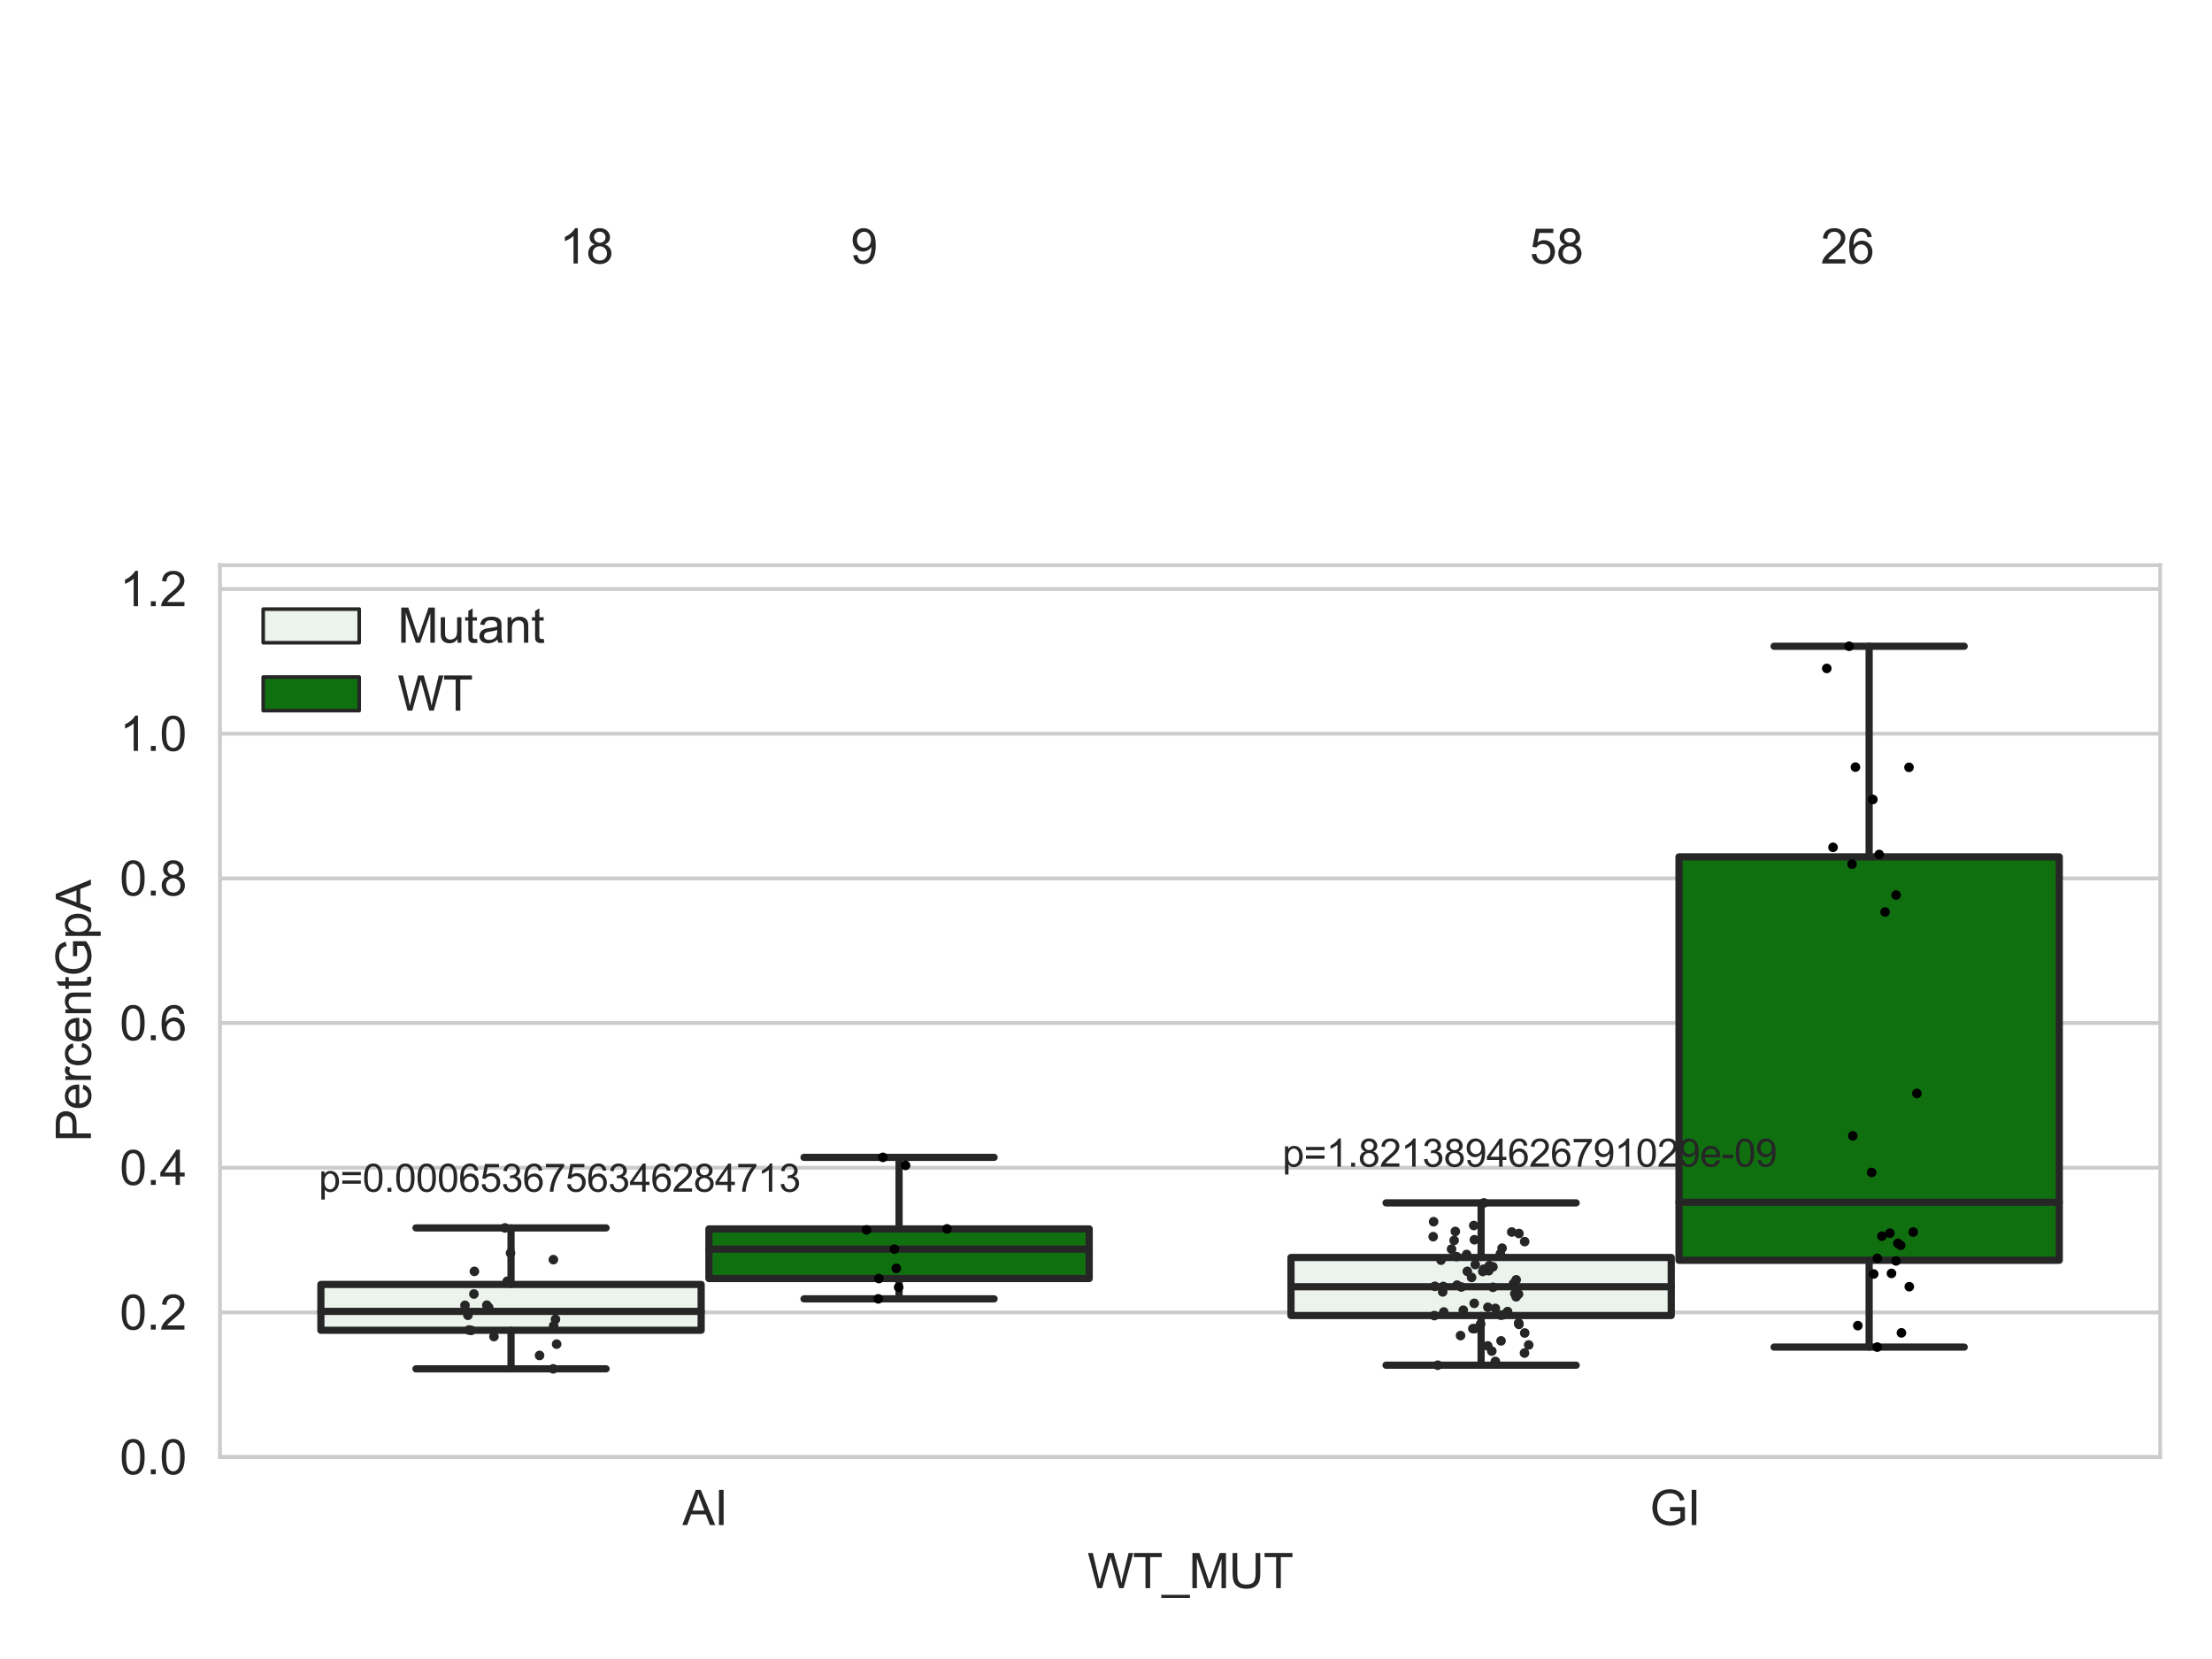 <?xml version="1.0" encoding="utf-8" standalone="no"?>
<!DOCTYPE svg PUBLIC "-//W3C//DTD SVG 1.1//EN"
  "http://www.w3.org/Graphics/SVG/1.1/DTD/svg11.dtd">
<svg xmlns:xlink="http://www.w3.org/1999/xlink" width="460.8pt" height="345.6pt" viewBox="0 0 460.8 345.6" xmlns="http://www.w3.org/2000/svg" version="1.1">
 <defs>
  <style type="text/css">*{stroke-linejoin: round; stroke-linecap: butt}</style>
 </defs>
 <g id="figure_1">
  <g id="patch_1">
   <path d="M 0 345.6 
L 460.8 345.6 
L 460.8 0 
L 0 0 
z
" style="fill: #ffffff"/>
  </g>
  <g id="axes_1">
   <g id="patch_2">
    <path d="M 45.83 303.539 
L 450 303.539 
L 450 117.734 
L 45.83 117.734 
z
" style="fill: #ffffff"/>
   </g>
   <g id="matplotlib.axis_1">
    <g id="xtick_1">
     <g id="text_1">
      <!-- AI -->
      <g style="fill: #262626" transform="translate(142.148 317.697)scale(0.1 -0.1)">
       <defs>
        <path id="ArialMT-41" d="M -9 0 
L 1750 4581 
L 2403 4581 
L 4278 0 
L 3588 0 
L 3053 1388 
L 1138 1388 
L 634 0 
L -9 0 
z
M 1313 1881 
L 2866 1881 
L 2388 3150 
Q 2169 3728 2063 4100 
Q 1975 3659 1816 3225 
L 1313 1881 
z
" transform="scale(0.016)"/>
        <path id="ArialMT-49" d="M 597 0 
L 597 4581 
L 1203 4581 
L 1203 0 
L 597 0 
z
" transform="scale(0.016)"/>
       </defs>
       <use xlink:href="#ArialMT-41"/>
       <use xlink:href="#ArialMT-49" x="66.699"/>
      </g>
     </g>
    </g>
    <g id="xtick_2">
     <g id="text_2">
      <!-- GI -->
      <g style="fill: #262626" transform="translate(343.679 317.697)scale(0.1 -0.1)">
       <defs>
        <path id="ArialMT-47" d="M 2638 1797 
L 2638 2334 
L 4578 2338 
L 4578 638 
Q 4131 281 3656 101 
Q 3181 -78 2681 -78 
Q 2006 -78 1454 211 
Q 903 500 622 1047 
Q 341 1594 341 2269 
Q 341 2938 620 3517 
Q 900 4097 1425 4378 
Q 1950 4659 2634 4659 
Q 3131 4659 3532 4498 
Q 3934 4338 4162 4050 
Q 4391 3763 4509 3300 
L 3963 3150 
Q 3859 3500 3706 3700 
Q 3553 3900 3268 4020 
Q 2984 4141 2638 4141 
Q 2222 4141 1919 4014 
Q 1616 3888 1430 3681 
Q 1244 3475 1141 3228 
Q 966 2803 966 2306 
Q 966 1694 1177 1281 
Q 1388 869 1791 669 
Q 2194 469 2647 469 
Q 3041 469 3416 620 
Q 3791 772 3984 944 
L 3984 1797 
L 2638 1797 
z
" transform="scale(0.016)"/>
       </defs>
       <use xlink:href="#ArialMT-47"/>
       <use xlink:href="#ArialMT-49" x="77.783"/>
      </g>
     </g>
    </g>
    <g id="text_3">
     <!-- WT_MUT -->
     <g style="fill: #262626" transform="translate(226.531 330.842)scale(0.1 -0.1)">
      <defs>
       <path id="ArialMT-57" d="M 1294 0 
L 78 4581 
L 700 4581 
L 1397 1578 
Q 1509 1106 1591 641 
Q 1766 1375 1797 1488 
L 2669 4581 
L 3400 4581 
L 4056 2263 
Q 4303 1400 4413 641 
Q 4500 1075 4641 1638 
L 5359 4581 
L 5969 4581 
L 4713 0 
L 4128 0 
L 3163 3491 
Q 3041 3928 3019 4028 
Q 2947 3713 2884 3491 
L 1913 0 
L 1294 0 
z
" transform="scale(0.016)"/>
       <path id="ArialMT-54" d="M 1659 0 
L 1659 4041 
L 150 4041 
L 150 4581 
L 3781 4581 
L 3781 4041 
L 2266 4041 
L 2266 0 
L 1659 0 
z
" transform="scale(0.016)"/>
       <path id="ArialMT-5f" d="M -97 -1272 
L -97 -866 
L 3631 -866 
L 3631 -1272 
L -97 -1272 
z
" transform="scale(0.016)"/>
       <path id="ArialMT-4d" d="M 475 0 
L 475 4581 
L 1388 4581 
L 2472 1338 
Q 2622 884 2691 659 
Q 2769 909 2934 1394 
L 4031 4581 
L 4847 4581 
L 4847 0 
L 4263 0 
L 4263 3834 
L 2931 0 
L 2384 0 
L 1059 3900 
L 1059 0 
L 475 0 
z
" transform="scale(0.016)"/>
       <path id="ArialMT-55" d="M 3500 4581 
L 4106 4581 
L 4106 1934 
Q 4106 1244 3950 837 
Q 3794 431 3386 176 
Q 2978 -78 2316 -78 
Q 1672 -78 1262 144 
Q 853 366 678 786 
Q 503 1206 503 1934 
L 503 4581 
L 1109 4581 
L 1109 1938 
Q 1109 1341 1220 1058 
Q 1331 775 1601 622 
Q 1872 469 2263 469 
Q 2931 469 3215 772 
Q 3500 1075 3500 1938 
L 3500 4581 
z
" transform="scale(0.016)"/>
      </defs>
      <use xlink:href="#ArialMT-57"/>
      <use xlink:href="#ArialMT-54" x="94.385"/>
      <use xlink:href="#ArialMT-5f" x="155.469"/>
      <use xlink:href="#ArialMT-4d" x="211.084"/>
      <use xlink:href="#ArialMT-55" x="294.385"/>
      <use xlink:href="#ArialMT-54" x="366.602"/>
     </g>
    </g>
   </g>
   <g id="matplotlib.axis_2">
    <g id="ytick_1">
     <g id="line2d_1">
      <path d="M 45.83 303.539 
L 450 303.539 
" clip-path="url(#p4be1eff9d3)" style="fill: none; stroke: #cccccc; stroke-width: 0.8; stroke-linecap: round"/>
     </g>
     <g id="text_4">
      <!-- 0.0 -->
      <g style="fill: #262626" transform="translate(24.93 307.118)scale(0.1 -0.1)">
       <defs>
        <path id="ArialMT-30" d="M 266 2259 
Q 266 3072 433 3567 
Q 600 4063 929 4331 
Q 1259 4600 1759 4600 
Q 2128 4600 2406 4451 
Q 2684 4303 2865 4023 
Q 3047 3744 3150 3342 
Q 3253 2941 3253 2259 
Q 3253 1453 3087 958 
Q 2922 463 2592 192 
Q 2263 -78 1759 -78 
Q 1097 -78 719 397 
Q 266 969 266 2259 
z
M 844 2259 
Q 844 1131 1108 757 
Q 1372 384 1759 384 
Q 2147 384 2411 759 
Q 2675 1134 2675 2259 
Q 2675 3391 2411 3762 
Q 2147 4134 1753 4134 
Q 1366 4134 1134 3806 
Q 844 3388 844 2259 
z
" transform="scale(0.016)"/>
        <path id="ArialMT-2e" d="M 581 0 
L 581 641 
L 1222 641 
L 1222 0 
L 581 0 
z
" transform="scale(0.016)"/>
       </defs>
       <use xlink:href="#ArialMT-30"/>
       <use xlink:href="#ArialMT-2e" x="55.615"/>
       <use xlink:href="#ArialMT-30" x="83.398"/>
      </g>
     </g>
    </g>
    <g id="ytick_2">
     <g id="line2d_2">
      <path d="M 45.83 273.399 
L 450 273.399 
" clip-path="url(#p4be1eff9d3)" style="fill: none; stroke: #cccccc; stroke-width: 0.8; stroke-linecap: round"/>
     </g>
     <g id="text_5">
      <!-- 0.2 -->
      <g style="fill: #262626" transform="translate(24.93 276.978)scale(0.1 -0.1)">
       <defs>
        <path id="ArialMT-32" d="M 3222 541 
L 3222 0 
L 194 0 
Q 188 203 259 391 
Q 375 700 629 1000 
Q 884 1300 1366 1694 
Q 2113 2306 2375 2664 
Q 2638 3022 2638 3341 
Q 2638 3675 2398 3904 
Q 2159 4134 1775 4134 
Q 1369 4134 1125 3890 
Q 881 3647 878 3216 
L 300 3275 
Q 359 3922 746 4261 
Q 1134 4600 1788 4600 
Q 2447 4600 2831 4234 
Q 3216 3869 3216 3328 
Q 3216 3053 3103 2787 
Q 2991 2522 2730 2228 
Q 2469 1934 1863 1422 
Q 1356 997 1212 845 
Q 1069 694 975 541 
L 3222 541 
z
" transform="scale(0.016)"/>
       </defs>
       <use xlink:href="#ArialMT-30"/>
       <use xlink:href="#ArialMT-2e" x="55.615"/>
       <use xlink:href="#ArialMT-32" x="83.398"/>
      </g>
     </g>
    </g>
    <g id="ytick_3">
     <g id="line2d_3">
      <path d="M 45.83 243.26 
L 450 243.26 
" clip-path="url(#p4be1eff9d3)" style="fill: none; stroke: #cccccc; stroke-width: 0.8; stroke-linecap: round"/>
     </g>
     <g id="text_6">
      <!-- 0.4 -->
      <g style="fill: #262626" transform="translate(24.93 246.839)scale(0.1 -0.1)">
       <defs>
        <path id="ArialMT-34" d="M 2069 0 
L 2069 1097 
L 81 1097 
L 81 1613 
L 2172 4581 
L 2631 4581 
L 2631 1613 
L 3250 1613 
L 3250 1097 
L 2631 1097 
L 2631 0 
L 2069 0 
z
M 2069 1613 
L 2069 3678 
L 634 1613 
L 2069 1613 
z
" transform="scale(0.016)"/>
       </defs>
       <use xlink:href="#ArialMT-30"/>
       <use xlink:href="#ArialMT-2e" x="55.615"/>
       <use xlink:href="#ArialMT-34" x="83.398"/>
      </g>
     </g>
    </g>
    <g id="ytick_4">
     <g id="line2d_4">
      <path d="M 45.83 213.121 
L 450 213.121 
" clip-path="url(#p4be1eff9d3)" style="fill: none; stroke: #cccccc; stroke-width: 0.8; stroke-linecap: round"/>
     </g>
     <g id="text_7">
      <!-- 0.6 -->
      <g style="fill: #262626" transform="translate(24.93 216.7)scale(0.1 -0.1)">
       <defs>
        <path id="ArialMT-36" d="M 3184 3459 
L 2625 3416 
Q 2550 3747 2413 3897 
Q 2184 4138 1850 4138 
Q 1581 4138 1378 3988 
Q 1113 3794 959 3422 
Q 806 3050 800 2363 
Q 1003 2672 1297 2822 
Q 1591 2972 1913 2972 
Q 2475 2972 2870 2558 
Q 3266 2144 3266 1488 
Q 3266 1056 3080 686 
Q 2894 316 2569 119 
Q 2244 -78 1831 -78 
Q 1128 -78 684 439 
Q 241 956 241 2144 
Q 241 3472 731 4075 
Q 1159 4600 1884 4600 
Q 2425 4600 2770 4297 
Q 3116 3994 3184 3459 
z
M 888 1484 
Q 888 1194 1011 928 
Q 1134 663 1356 523 
Q 1578 384 1822 384 
Q 2178 384 2434 671 
Q 2691 959 2691 1453 
Q 2691 1928 2437 2201 
Q 2184 2475 1800 2475 
Q 1419 2475 1153 2201 
Q 888 1928 888 1484 
z
" transform="scale(0.016)"/>
       </defs>
       <use xlink:href="#ArialMT-30"/>
       <use xlink:href="#ArialMT-2e" x="55.615"/>
       <use xlink:href="#ArialMT-36" x="83.398"/>
      </g>
     </g>
    </g>
    <g id="ytick_5">
     <g id="line2d_5">
      <path d="M 45.83 182.981 
L 450 182.981 
" clip-path="url(#p4be1eff9d3)" style="fill: none; stroke: #cccccc; stroke-width: 0.8; stroke-linecap: round"/>
     </g>
     <g id="text_8">
      <!-- 0.8 -->
      <g style="fill: #262626" transform="translate(24.93 186.56)scale(0.1 -0.1)">
       <defs>
        <path id="ArialMT-38" d="M 1131 2484 
Q 781 2613 612 2850 
Q 444 3088 444 3419 
Q 444 3919 803 4259 
Q 1163 4600 1759 4600 
Q 2359 4600 2725 4251 
Q 3091 3903 3091 3403 
Q 3091 3084 2923 2848 
Q 2756 2613 2416 2484 
Q 2838 2347 3058 2040 
Q 3278 1734 3278 1309 
Q 3278 722 2862 322 
Q 2447 -78 1769 -78 
Q 1091 -78 675 323 
Q 259 725 259 1325 
Q 259 1772 486 2073 
Q 713 2375 1131 2484 
z
M 1019 3438 
Q 1019 3113 1228 2906 
Q 1438 2700 1772 2700 
Q 2097 2700 2305 2904 
Q 2513 3109 2513 3406 
Q 2513 3716 2298 3927 
Q 2084 4138 1766 4138 
Q 1444 4138 1231 3931 
Q 1019 3725 1019 3438 
z
M 838 1322 
Q 838 1081 952 856 
Q 1066 631 1291 507 
Q 1516 384 1775 384 
Q 2178 384 2440 643 
Q 2703 903 2703 1303 
Q 2703 1709 2433 1975 
Q 2163 2241 1756 2241 
Q 1359 2241 1098 1978 
Q 838 1716 838 1322 
z
" transform="scale(0.016)"/>
       </defs>
       <use xlink:href="#ArialMT-30"/>
       <use xlink:href="#ArialMT-2e" x="55.615"/>
       <use xlink:href="#ArialMT-38" x="83.398"/>
      </g>
     </g>
    </g>
    <g id="ytick_6">
     <g id="line2d_6">
      <path d="M 45.83 152.842 
L 450 152.842 
" clip-path="url(#p4be1eff9d3)" style="fill: none; stroke: #cccccc; stroke-width: 0.8; stroke-linecap: round"/>
     </g>
     <g id="text_9">
      <!-- 1.0 -->
      <g style="fill: #262626" transform="translate(24.93 156.421)scale(0.1 -0.1)">
       <defs>
        <path id="ArialMT-31" d="M 2384 0 
L 1822 0 
L 1822 3584 
Q 1619 3391 1289 3197 
Q 959 3003 697 2906 
L 697 3450 
Q 1169 3672 1522 3987 
Q 1875 4303 2022 4600 
L 2384 4600 
L 2384 0 
z
" transform="scale(0.016)"/>
       </defs>
       <use xlink:href="#ArialMT-31"/>
       <use xlink:href="#ArialMT-2e" x="55.615"/>
       <use xlink:href="#ArialMT-30" x="83.398"/>
      </g>
     </g>
    </g>
    <g id="ytick_7">
     <g id="line2d_7">
      <path d="M 45.83 122.703 
L 450 122.703 
" clip-path="url(#p4be1eff9d3)" style="fill: none; stroke: #cccccc; stroke-width: 0.8; stroke-linecap: round"/>
     </g>
     <g id="text_10">
      <!-- 1.2 -->
      <g style="fill: #262626" transform="translate(24.93 126.281)scale(0.1 -0.1)">
       <use xlink:href="#ArialMT-31"/>
       <use xlink:href="#ArialMT-2e" x="55.615"/>
       <use xlink:href="#ArialMT-32" x="83.398"/>
      </g>
     </g>
    </g>
    <g id="text_11">
     <!-- PercentGpA -->
     <g style="fill: #262626" transform="translate(18.942 237.872)rotate(-90)scale(0.1 -0.1)">
      <defs>
       <path id="ArialMT-50" d="M 494 0 
L 494 4581 
L 2222 4581 
Q 2678 4581 2919 4538 
Q 3256 4481 3484 4323 
Q 3713 4166 3852 3881 
Q 3991 3597 3991 3256 
Q 3991 2672 3619 2267 
Q 3247 1863 2275 1863 
L 1100 1863 
L 1100 0 
L 494 0 
z
M 1100 2403 
L 2284 2403 
Q 2872 2403 3119 2622 
Q 3366 2841 3366 3238 
Q 3366 3525 3220 3729 
Q 3075 3934 2838 4000 
Q 2684 4041 2272 4041 
L 1100 4041 
L 1100 2403 
z
" transform="scale(0.016)"/>
       <path id="ArialMT-65" d="M 2694 1069 
L 3275 997 
Q 3138 488 2766 206 
Q 2394 -75 1816 -75 
Q 1088 -75 661 373 
Q 234 822 234 1631 
Q 234 2469 665 2931 
Q 1097 3394 1784 3394 
Q 2450 3394 2872 2941 
Q 3294 2488 3294 1666 
Q 3294 1616 3291 1516 
L 816 1516 
Q 847 969 1125 678 
Q 1403 388 1819 388 
Q 2128 388 2347 550 
Q 2566 713 2694 1069 
z
M 847 1978 
L 2700 1978 
Q 2663 2397 2488 2606 
Q 2219 2931 1791 2931 
Q 1403 2931 1139 2672 
Q 875 2413 847 1978 
z
" transform="scale(0.016)"/>
       <path id="ArialMT-72" d="M 416 0 
L 416 3319 
L 922 3319 
L 922 2816 
Q 1116 3169 1280 3281 
Q 1444 3394 1641 3394 
Q 1925 3394 2219 3213 
L 2025 2691 
Q 1819 2813 1613 2813 
Q 1428 2813 1281 2702 
Q 1134 2591 1072 2394 
Q 978 2094 978 1738 
L 978 0 
L 416 0 
z
" transform="scale(0.016)"/>
       <path id="ArialMT-63" d="M 2588 1216 
L 3141 1144 
Q 3050 572 2676 248 
Q 2303 -75 1759 -75 
Q 1078 -75 664 370 
Q 250 816 250 1647 
Q 250 2184 428 2587 
Q 606 2991 970 3192 
Q 1334 3394 1763 3394 
Q 2303 3394 2647 3120 
Q 2991 2847 3088 2344 
L 2541 2259 
Q 2463 2594 2264 2762 
Q 2066 2931 1784 2931 
Q 1359 2931 1093 2626 
Q 828 2322 828 1663 
Q 828 994 1084 691 
Q 1341 388 1753 388 
Q 2084 388 2306 591 
Q 2528 794 2588 1216 
z
" transform="scale(0.016)"/>
       <path id="ArialMT-6e" d="M 422 0 
L 422 3319 
L 928 3319 
L 928 2847 
Q 1294 3394 1984 3394 
Q 2284 3394 2536 3286 
Q 2788 3178 2913 3003 
Q 3038 2828 3088 2588 
Q 3119 2431 3119 2041 
L 3119 0 
L 2556 0 
L 2556 2019 
Q 2556 2363 2490 2533 
Q 2425 2703 2258 2804 
Q 2091 2906 1866 2906 
Q 1506 2906 1245 2678 
Q 984 2450 984 1813 
L 984 0 
L 422 0 
z
" transform="scale(0.016)"/>
       <path id="ArialMT-74" d="M 1650 503 
L 1731 6 
Q 1494 -44 1306 -44 
Q 1000 -44 831 53 
Q 663 150 594 308 
Q 525 466 525 972 
L 525 2881 
L 113 2881 
L 113 3319 
L 525 3319 
L 525 4141 
L 1084 4478 
L 1084 3319 
L 1650 3319 
L 1650 2881 
L 1084 2881 
L 1084 941 
Q 1084 700 1114 631 
Q 1144 563 1211 522 
Q 1278 481 1403 481 
Q 1497 481 1650 503 
z
" transform="scale(0.016)"/>
       <path id="ArialMT-70" d="M 422 -1272 
L 422 3319 
L 934 3319 
L 934 2888 
Q 1116 3141 1344 3267 
Q 1572 3394 1897 3394 
Q 2322 3394 2647 3175 
Q 2972 2956 3137 2557 
Q 3303 2159 3303 1684 
Q 3303 1175 3120 767 
Q 2938 359 2589 142 
Q 2241 -75 1856 -75 
Q 1575 -75 1351 44 
Q 1128 163 984 344 
L 984 -1272 
L 422 -1272 
z
M 931 1641 
Q 931 1000 1190 694 
Q 1450 388 1819 388 
Q 2194 388 2461 705 
Q 2728 1022 2728 1688 
Q 2728 2322 2467 2637 
Q 2206 2953 1844 2953 
Q 1484 2953 1207 2617 
Q 931 2281 931 1641 
z
" transform="scale(0.016)"/>
      </defs>
      <use xlink:href="#ArialMT-50"/>
      <use xlink:href="#ArialMT-65" x="66.699"/>
      <use xlink:href="#ArialMT-72" x="122.314"/>
      <use xlink:href="#ArialMT-63" x="155.615"/>
      <use xlink:href="#ArialMT-65" x="205.615"/>
      <use xlink:href="#ArialMT-6e" x="261.23"/>
      <use xlink:href="#ArialMT-74" x="316.846"/>
      <use xlink:href="#ArialMT-47" x="344.629"/>
      <use xlink:href="#ArialMT-70" x="422.412"/>
      <use xlink:href="#ArialMT-41" x="478.027"/>
     </g>
    </g>
   </g>
   <g id="patch_3">
    <path d="M 66.847 277.124 
L 146.064 277.124 
L 146.064 267.575 
L 66.847 267.575 
L 66.847 277.124 
z
" clip-path="url(#p4be1eff9d3)" style="fill: #ecf2ec; stroke: #262626; stroke-width: 1.5; stroke-linejoin: miter"/>
   </g>
   <g id="patch_4">
    <path d="M 147.681 266.342 
L 226.898 266.342 
L 226.898 256.004 
L 147.681 256.004 
L 147.681 266.342 
z
" clip-path="url(#p4be1eff9d3)" style="fill: #107010; stroke: #262626; stroke-width: 1.5; stroke-linejoin: miter"/>
   </g>
   <g id="patch_5">
    <path d="M 268.932 274.043 
L 348.149 274.043 
L 348.149 261.956 
L 268.932 261.956 
L 268.932 274.043 
z
" clip-path="url(#p4be1eff9d3)" style="fill: #ecf2ec; stroke: #262626; stroke-width: 1.5; stroke-linejoin: miter"/>
   </g>
   <g id="patch_6">
    <path d="M 349.766 262.539 
L 428.983 262.539 
L 428.983 178.502 
L 349.766 178.502 
L 349.766 262.539 
z
" clip-path="url(#p4be1eff9d3)" style="fill: #107010; stroke: #262626; stroke-width: 1.5; stroke-linejoin: miter"/>
   </g>
   <g id="patch_7">
    <path d="M 146.873 303.539 
L 146.873 303.539 
L 146.873 303.539 
L 146.873 303.539 
z
" clip-path="url(#p4be1eff9d3)" style="fill: #ecf2ec; stroke: #262626; stroke-width: 0.75; stroke-linejoin: miter"/>
   </g>
   <g id="patch_8">
    <path d="M 146.873 303.539 
L 146.873 303.539 
L 146.873 303.539 
L 146.873 303.539 
z
" clip-path="url(#p4be1eff9d3)" style="fill: #107010; stroke: #262626; stroke-width: 0.75; stroke-linejoin: miter"/>
   </g>
   <g id="PathCollection_1"/>
   <g id="PathCollection_2"/>
   <g id="line2d_8">
    <path d="M 106.456 277.124 
L 106.456 285.156 
" clip-path="url(#p4be1eff9d3)" style="fill: none; stroke: #262626; stroke-width: 1.5; stroke-linecap: round"/>
   </g>
   <g id="line2d_9">
    <path d="M 106.456 267.575 
L 106.456 255.795 
" clip-path="url(#p4be1eff9d3)" style="fill: none; stroke: #262626; stroke-width: 1.5; stroke-linecap: round"/>
   </g>
   <g id="line2d_10">
    <path d="M 86.651 285.156 
L 126.26 285.156 
" clip-path="url(#p4be1eff9d3)" style="fill: none; stroke: #262626; stroke-width: 1.5; stroke-linecap: round"/>
   </g>
   <g id="line2d_11">
    <path d="M 86.651 255.795 
L 126.26 255.795 
" clip-path="url(#p4be1eff9d3)" style="fill: none; stroke: #262626; stroke-width: 1.5; stroke-linecap: round"/>
   </g>
   <g id="line2d_12"/>
   <g id="line2d_13">
    <path d="M 187.29 266.342 
L 187.29 270.576 
" clip-path="url(#p4be1eff9d3)" style="fill: none; stroke: #262626; stroke-width: 1.5; stroke-linecap: round"/>
   </g>
   <g id="line2d_14">
    <path d="M 187.29 256.004 
L 187.29 241.098 
" clip-path="url(#p4be1eff9d3)" style="fill: none; stroke: #262626; stroke-width: 1.5; stroke-linecap: round"/>
   </g>
   <g id="line2d_15">
    <path d="M 167.485 270.576 
L 207.094 270.576 
" clip-path="url(#p4be1eff9d3)" style="fill: none; stroke: #262626; stroke-width: 1.5; stroke-linecap: round"/>
   </g>
   <g id="line2d_16">
    <path d="M 167.485 241.098 
L 207.094 241.098 
" clip-path="url(#p4be1eff9d3)" style="fill: none; stroke: #262626; stroke-width: 1.5; stroke-linecap: round"/>
   </g>
   <g id="line2d_17"/>
   <g id="line2d_18">
    <path d="M 308.541 274.043 
L 308.541 284.396 
" clip-path="url(#p4be1eff9d3)" style="fill: none; stroke: #262626; stroke-width: 1.5; stroke-linecap: round"/>
   </g>
   <g id="line2d_19">
    <path d="M 308.541 261.956 
L 308.541 250.583 
" clip-path="url(#p4be1eff9d3)" style="fill: none; stroke: #262626; stroke-width: 1.5; stroke-linecap: round"/>
   </g>
   <g id="line2d_20">
    <path d="M 288.736 284.396 
L 328.345 284.396 
" clip-path="url(#p4be1eff9d3)" style="fill: none; stroke: #262626; stroke-width: 1.5; stroke-linecap: round"/>
   </g>
   <g id="line2d_21">
    <path d="M 288.736 250.583 
L 328.345 250.583 
" clip-path="url(#p4be1eff9d3)" style="fill: none; stroke: #262626; stroke-width: 1.5; stroke-linecap: round"/>
   </g>
   <g id="line2d_22"/>
   <g id="line2d_23">
    <path d="M 389.375 262.539 
L 389.375 280.624 
" clip-path="url(#p4be1eff9d3)" style="fill: none; stroke: #262626; stroke-width: 1.5; stroke-linecap: round"/>
   </g>
   <g id="line2d_24">
    <path d="M 389.375 178.502 
L 389.375 134.626 
" clip-path="url(#p4be1eff9d3)" style="fill: none; stroke: #262626; stroke-width: 1.5; stroke-linecap: round"/>
   </g>
   <g id="line2d_25">
    <path d="M 369.57 280.624 
L 409.179 280.624 
" clip-path="url(#p4be1eff9d3)" style="fill: none; stroke: #262626; stroke-width: 1.5; stroke-linecap: round"/>
   </g>
   <g id="line2d_26">
    <path d="M 369.57 134.626 
L 409.179 134.626 
" clip-path="url(#p4be1eff9d3)" style="fill: none; stroke: #262626; stroke-width: 1.5; stroke-linecap: round"/>
   </g>
   <g id="line2d_27"/>
   <g id="line2d_28">
    <path d="M 66.847 273.192 
L 146.064 273.192 
" clip-path="url(#p4be1eff9d3)" style="fill: none; stroke: #262626; stroke-width: 1.5; stroke-linecap: round"/>
   </g>
   <g id="line2d_29">
    <path d="M 147.681 260.217 
L 226.898 260.217 
" clip-path="url(#p4be1eff9d3)" style="fill: none; stroke: #262626; stroke-width: 1.5; stroke-linecap: round"/>
   </g>
   <g id="line2d_30">
    <path d="M 268.932 268.052 
L 348.149 268.052 
" clip-path="url(#p4be1eff9d3)" style="fill: none; stroke: #262626; stroke-width: 1.5; stroke-linecap: round"/>
   </g>
   <g id="line2d_31">
    <path d="M 349.766 250.451 
L 428.983 250.451 
" clip-path="url(#p4be1eff9d3)" style="fill: none; stroke: #262626; stroke-width: 1.5; stroke-linecap: round"/>
   </g>
   <g id="patch_9">
    <path d="M 45.83 303.539 
L 45.83 117.734 
" style="fill: none; stroke: #cccccc; stroke-width: 0.8; stroke-linejoin: miter; stroke-linecap: square"/>
   </g>
   <g id="patch_10">
    <path d="M 450 303.539 
L 450 117.734 
" style="fill: none; stroke: #cccccc; stroke-width: 0.8; stroke-linejoin: miter; stroke-linecap: square"/>
   </g>
   <g id="patch_11">
    <path d="M 45.83 303.539 
L 450 303.539 
" style="fill: none; stroke: #cccccc; stroke-width: 0.8; stroke-linejoin: miter; stroke-linecap: square"/>
   </g>
   <g id="patch_12">
    <path d="M 45.83 117.734 
L 450 117.734 
" style="fill: none; stroke: #cccccc; stroke-width: 0.8; stroke-linejoin: miter; stroke-linecap: square"/>
   </g>
   <g id="PathCollection_3">
    <defs>
     <path id="C0_0_942ab7a02f" d="M 0 1 
C 0.265 1 0.52 0.895 0.707 0.707 
C 0.895 0.52 1 0.265 1 -0 
C 1 -0.265 0.895 -0.52 0.707 -0.707 
C 0.52 -0.895 0.265 -1 0 -1 
C -0.265 -1 -0.52 -0.895 -0.707 -0.707 
C -0.895 -0.52 -1 -0.265 -1 0 
C -1 0.265 -0.895 0.52 -0.707 0.707 
C -0.52 0.895 -0.265 1 0 1 
z
"/>
    </defs>
    <g clip-path="url(#p4be1eff9d3)">
     <use xlink:href="#C0_0_942ab7a02f" x="98.723" y="269.563" style="fill: #262626"/>
    </g>
    <g clip-path="url(#p4be1eff9d3)">
     <use xlink:href="#C0_0_942ab7a02f" x="106.349" y="261.023" style="fill: #262626"/>
    </g>
    <g clip-path="url(#p4be1eff9d3)">
     <use xlink:href="#C0_0_942ab7a02f" x="105.19" y="255.795" style="fill: #262626"/>
    </g>
    <g clip-path="url(#p4be1eff9d3)">
     <use xlink:href="#C0_0_942ab7a02f" x="101.811" y="272.388" style="fill: #262626"/>
    </g>
    <g clip-path="url(#p4be1eff9d3)">
     <use xlink:href="#C0_0_942ab7a02f" x="102.901" y="278.431" style="fill: #262626"/>
    </g>
    <g clip-path="url(#p4be1eff9d3)">
     <use xlink:href="#C0_0_942ab7a02f" x="115.235" y="285.156" style="fill: #262626"/>
    </g>
    <g clip-path="url(#p4be1eff9d3)">
     <use xlink:href="#C0_0_942ab7a02f" x="105.666" y="266.912" style="fill: #262626"/>
    </g>
    <g clip-path="url(#p4be1eff9d3)">
     <use xlink:href="#C0_0_942ab7a02f" x="96.864" y="271.919" style="fill: #262626"/>
    </g>
    <g clip-path="url(#p4be1eff9d3)">
     <use xlink:href="#C0_0_942ab7a02f" x="98.163" y="277.143" style="fill: #262626"/>
    </g>
    <g clip-path="url(#p4be1eff9d3)">
     <use xlink:href="#C0_0_942ab7a02f" x="98.826" y="264.85" style="fill: #262626"/>
    </g>
    <g clip-path="url(#p4be1eff9d3)">
     <use xlink:href="#C0_0_942ab7a02f" x="115.716" y="274.837" style="fill: #262626"/>
    </g>
    <g clip-path="url(#p4be1eff9d3)">
     <use xlink:href="#C0_0_942ab7a02f" x="112.401" y="282.363" style="fill: #262626"/>
    </g>
    <g clip-path="url(#p4be1eff9d3)">
     <use xlink:href="#C0_0_942ab7a02f" x="115.279" y="262.407" style="fill: #262626"/>
    </g>
    <g clip-path="url(#p4be1eff9d3)">
     <use xlink:href="#C0_0_942ab7a02f" x="97.481" y="273.997" style="fill: #262626"/>
    </g>
    <g clip-path="url(#p4be1eff9d3)">
     <use xlink:href="#C0_0_942ab7a02f" x="101.413" y="271.895" style="fill: #262626"/>
    </g>
    <g clip-path="url(#p4be1eff9d3)">
     <use xlink:href="#C0_0_942ab7a02f" x="97.673" y="277.067" style="fill: #262626"/>
    </g>
    <g clip-path="url(#p4be1eff9d3)">
     <use xlink:href="#C0_0_942ab7a02f" x="115.958" y="280.007" style="fill: #262626"/>
    </g>
    <g clip-path="url(#p4be1eff9d3)">
     <use xlink:href="#C0_0_942ab7a02f" x="115.334" y="276.191" style="fill: #262626"/>
    </g>
   </g>
   <g id="PathCollection_4">
    <defs>
     <path id="C1_0_af977deec4" d="M 0 1 
C 0.265 1 0.52 0.895 0.707 0.707 
C 0.895 0.52 1 0.265 1 -0 
C 1 -0.265 0.895 -0.52 0.707 -0.707 
C 0.52 -0.895 0.265 -1 0 -1 
C -0.265 -1 -0.52 -0.895 -0.707 -0.707 
C -0.895 -0.52 -1 -0.265 -1 0 
C -1 0.265 -0.895 0.52 -0.707 0.707 
C -0.52 0.895 -0.265 1 0 1 
z
"/>
    </defs>
    <g clip-path="url(#p4be1eff9d3)">
     <use xlink:href="#C1_0_af977deec4" x="186.712" y="264.219"/>
    </g>
    <g clip-path="url(#p4be1eff9d3)">
     <use xlink:href="#C1_0_af977deec4" x="180.509" y="256.21"/>
    </g>
    <g clip-path="url(#p4be1eff9d3)">
     <use xlink:href="#C1_0_af977deec4" x="197.288" y="256.004"/>
    </g>
    <g clip-path="url(#p4be1eff9d3)">
     <use xlink:href="#C1_0_af977deec4" x="183.094" y="266.342"/>
    </g>
    <g clip-path="url(#p4be1eff9d3)">
     <use xlink:href="#C1_0_af977deec4" x="182.959" y="270.576"/>
    </g>
    <g clip-path="url(#p4be1eff9d3)">
     <use xlink:href="#C1_0_af977deec4" x="187.208" y="268.159"/>
    </g>
    <g clip-path="url(#p4be1eff9d3)">
     <use xlink:href="#C1_0_af977deec4" x="183.932" y="241.098"/>
    </g>
    <g clip-path="url(#p4be1eff9d3)">
     <use xlink:href="#C1_0_af977deec4" x="188.646" y="242.772"/>
    </g>
    <g clip-path="url(#p4be1eff9d3)">
     <use xlink:href="#C1_0_af977deec4" x="186.33" y="260.217"/>
    </g>
   </g>
   <g id="PathCollection_5">
    <defs>
     <path id="C2_0_2aadf9d154" d="M 0 1 
C 0.265 1 0.52 0.895 0.707 0.707 
C 0.895 0.52 1 0.265 1 -0 
C 1 -0.265 0.895 -0.52 0.707 -0.707 
C 0.52 -0.895 0.265 -1 0 -1 
C -0.265 -1 -0.52 -0.895 -0.707 -0.707 
C -0.895 -0.52 -1 -0.265 -1 0 
C -1 0.265 -0.895 0.52 -0.707 0.707 
C -0.52 0.895 -0.265 1 0 1 
z
"/>
    </defs>
    <g clip-path="url(#p4be1eff9d3)">
     <use xlink:href="#C2_0_2aadf9d154" x="316.423" y="275.888" style="fill: #262626"/>
    </g>
    <g clip-path="url(#p4be1eff9d3)">
     <use xlink:href="#C2_0_2aadf9d154" x="307.211" y="276.772" style="fill: #262626"/>
    </g>
    <g clip-path="url(#p4be1eff9d3)">
     <use xlink:href="#C2_0_2aadf9d154" x="316.427" y="256.961" style="fill: #262626"/>
    </g>
    <g clip-path="url(#p4be1eff9d3)">
     <use xlink:href="#C2_0_2aadf9d154" x="316.339" y="269.581" style="fill: #262626"/>
    </g>
    <g clip-path="url(#p4be1eff9d3)">
     <use xlink:href="#C2_0_2aadf9d154" x="315.85" y="266.61" style="fill: #262626"/>
    </g>
    <g clip-path="url(#p4be1eff9d3)">
     <use xlink:href="#C2_0_2aadf9d154" x="308.89" y="264.87" style="fill: #262626"/>
    </g>
    <g clip-path="url(#p4be1eff9d3)">
     <use xlink:href="#C2_0_2aadf9d154" x="309.087" y="264.398" style="fill: #262626"/>
    </g>
    <g clip-path="url(#p4be1eff9d3)">
     <use xlink:href="#C2_0_2aadf9d154" x="306.558" y="266.112" style="fill: #262626"/>
    </g>
    <g clip-path="url(#p4be1eff9d3)">
     <use xlink:href="#C2_0_2aadf9d154" x="298.911" y="267.958" style="fill: #262626"/>
    </g>
    <g clip-path="url(#p4be1eff9d3)">
     <use xlink:href="#C2_0_2aadf9d154" x="311.015" y="268.167" style="fill: #262626"/>
    </g>
    <g clip-path="url(#p4be1eff9d3)">
     <use xlink:href="#C2_0_2aadf9d154" x="309.136" y="250.583" style="fill: #262626"/>
    </g>
    <g clip-path="url(#p4be1eff9d3)">
     <use xlink:href="#C2_0_2aadf9d154" x="308.452" y="275.796" style="fill: #262626"/>
    </g>
    <g clip-path="url(#p4be1eff9d3)">
     <use xlink:href="#C2_0_2aadf9d154" x="303.173" y="256.532" style="fill: #262626"/>
    </g>
    <g clip-path="url(#p4be1eff9d3)">
     <use xlink:href="#C2_0_2aadf9d154" x="299.509" y="284.396" style="fill: #262626"/>
    </g>
    <g clip-path="url(#p4be1eff9d3)">
     <use xlink:href="#C2_0_2aadf9d154" x="303.422" y="261.77" style="fill: #262626"/>
    </g>
    <g clip-path="url(#p4be1eff9d3)">
     <use xlink:href="#C2_0_2aadf9d154" x="303.536" y="267.715" style="fill: #262626"/>
    </g>
    <g clip-path="url(#p4be1eff9d3)">
     <use xlink:href="#C2_0_2aadf9d154" x="304.26" y="278.227" style="fill: #262626"/>
    </g>
    <g clip-path="url(#p4be1eff9d3)">
     <use xlink:href="#C2_0_2aadf9d154" x="312.914" y="260.017" style="fill: #262626"/>
    </g>
    <g clip-path="url(#p4be1eff9d3)">
     <use xlink:href="#C2_0_2aadf9d154" x="300.189" y="262.514" style="fill: #262626"/>
    </g>
    <g clip-path="url(#p4be1eff9d3)">
     <use xlink:href="#C2_0_2aadf9d154" x="304.83" y="272.941" style="fill: #262626"/>
    </g>
    <g clip-path="url(#p4be1eff9d3)">
     <use xlink:href="#C2_0_2aadf9d154" x="309.924" y="280.371" style="fill: #262626"/>
    </g>
    <g clip-path="url(#p4be1eff9d3)">
     <use xlink:href="#C2_0_2aadf9d154" x="307.11" y="271.514" style="fill: #262626"/>
    </g>
    <g clip-path="url(#p4be1eff9d3)">
     <use xlink:href="#C2_0_2aadf9d154" x="316.367" y="275.626" style="fill: #262626"/>
    </g>
    <g clip-path="url(#p4be1eff9d3)">
     <use xlink:href="#C2_0_2aadf9d154" x="312.694" y="279.327" style="fill: #262626"/>
    </g>
    <g clip-path="url(#p4be1eff9d3)">
     <use xlink:href="#C2_0_2aadf9d154" x="315.565" y="269.502" style="fill: #262626"/>
    </g>
    <g clip-path="url(#p4be1eff9d3)">
     <use xlink:href="#C2_0_2aadf9d154" x="314.057" y="273.225" style="fill: #262626"/>
    </g>
    <g clip-path="url(#p4be1eff9d3)">
     <use xlink:href="#C2_0_2aadf9d154" x="313.172" y="273.883" style="fill: #262626"/>
    </g>
    <g clip-path="url(#p4be1eff9d3)">
     <use xlink:href="#C2_0_2aadf9d154" x="318.459" y="280.183" style="fill: #262626"/>
    </g>
    <g clip-path="url(#p4be1eff9d3)">
     <use xlink:href="#C2_0_2aadf9d154" x="298.803" y="274.062" style="fill: #262626"/>
    </g>
    <g clip-path="url(#p4be1eff9d3)">
     <use xlink:href="#C2_0_2aadf9d154" x="311.508" y="283.606" style="fill: #262626"/>
    </g>
    <g clip-path="url(#p4be1eff9d3)">
     <use xlink:href="#C2_0_2aadf9d154" x="315.297" y="267.385" style="fill: #262626"/>
    </g>
    <g clip-path="url(#p4be1eff9d3)">
     <use xlink:href="#C2_0_2aadf9d154" x="300.671" y="268.002" style="fill: #262626"/>
    </g>
    <g clip-path="url(#p4be1eff9d3)">
     <use xlink:href="#C2_0_2aadf9d154" x="312.666" y="273.987" style="fill: #262626"/>
    </g>
    <g clip-path="url(#p4be1eff9d3)">
     <use xlink:href="#C2_0_2aadf9d154" x="300.771" y="273.314" style="fill: #262626"/>
    </g>
    <g clip-path="url(#p4be1eff9d3)">
     <use xlink:href="#C2_0_2aadf9d154" x="314.926" y="256.647" style="fill: #262626"/>
    </g>
    <g clip-path="url(#p4be1eff9d3)">
     <use xlink:href="#C2_0_2aadf9d154" x="315.837" y="270.144" style="fill: #262626"/>
    </g>
    <g clip-path="url(#p4be1eff9d3)">
     <use xlink:href="#C2_0_2aadf9d154" x="307.012" y="255.297" style="fill: #262626"/>
    </g>
    <g clip-path="url(#p4be1eff9d3)">
     <use xlink:href="#C2_0_2aadf9d154" x="311.515" y="272.564" style="fill: #262626"/>
    </g>
    <g clip-path="url(#p4be1eff9d3)">
     <use xlink:href="#C2_0_2aadf9d154" x="317.58" y="281.865" style="fill: #262626"/>
    </g>
    <g clip-path="url(#p4be1eff9d3)">
     <use xlink:href="#C2_0_2aadf9d154" x="310.13" y="264.714" style="fill: #262626"/>
    </g>
    <g clip-path="url(#p4be1eff9d3)">
     <use xlink:href="#C2_0_2aadf9d154" x="310.262" y="263.637" style="fill: #262626"/>
    </g>
    <g clip-path="url(#p4be1eff9d3)">
     <use xlink:href="#C2_0_2aadf9d154" x="307.332" y="263.432" style="fill: #262626"/>
    </g>
    <g clip-path="url(#p4be1eff9d3)">
     <use xlink:href="#C2_0_2aadf9d154" x="304.42" y="268.102" style="fill: #262626"/>
    </g>
    <g clip-path="url(#p4be1eff9d3)">
     <use xlink:href="#C2_0_2aadf9d154" x="302.382" y="260.211" style="fill: #262626"/>
    </g>
    <g clip-path="url(#p4be1eff9d3)">
     <use xlink:href="#C2_0_2aadf9d154" x="307.14" y="258.262" style="fill: #262626"/>
    </g>
    <g clip-path="url(#p4be1eff9d3)">
     <use xlink:href="#C2_0_2aadf9d154" x="302.923" y="258.398" style="fill: #262626"/>
    </g>
    <g clip-path="url(#p4be1eff9d3)">
     <use xlink:href="#C2_0_2aadf9d154" x="298.557" y="257.621" style="fill: #262626"/>
    </g>
    <g clip-path="url(#p4be1eff9d3)">
     <use xlink:href="#C2_0_2aadf9d154" x="298.649" y="254.501" style="fill: #262626"/>
    </g>
    <g clip-path="url(#p4be1eff9d3)">
     <use xlink:href="#C2_0_2aadf9d154" x="305.669" y="264.842" style="fill: #262626"/>
    </g>
    <g clip-path="url(#p4be1eff9d3)">
     <use xlink:href="#C2_0_2aadf9d154" x="317.617" y="258.648" style="fill: #262626"/>
    </g>
    <g clip-path="url(#p4be1eff9d3)">
     <use xlink:href="#C2_0_2aadf9d154" x="300.538" y="269.123" style="fill: #262626"/>
    </g>
    <g clip-path="url(#p4be1eff9d3)">
     <use xlink:href="#C2_0_2aadf9d154" x="310.772" y="281.461" style="fill: #262626"/>
    </g>
    <g clip-path="url(#p4be1eff9d3)">
     <use xlink:href="#C2_0_2aadf9d154" x="306.823" y="276.787" style="fill: #262626"/>
    </g>
    <g clip-path="url(#p4be1eff9d3)">
     <use xlink:href="#C2_0_2aadf9d154" x="312.558" y="261.187" style="fill: #262626"/>
    </g>
    <g clip-path="url(#p4be1eff9d3)">
     <use xlink:href="#C2_0_2aadf9d154" x="317.626" y="277.687" style="fill: #262626"/>
    </g>
    <g clip-path="url(#p4be1eff9d3)">
     <use xlink:href="#C2_0_2aadf9d154" x="311.003" y="263.908" style="fill: #262626"/>
    </g>
    <g clip-path="url(#p4be1eff9d3)">
     <use xlink:href="#C2_0_2aadf9d154" x="309.951" y="272.333" style="fill: #262626"/>
    </g>
    <g clip-path="url(#p4be1eff9d3)">
     <use xlink:href="#C2_0_2aadf9d154" x="305.528" y="261.327" style="fill: #262626"/>
    </g>
   </g>
   <g id="PathCollection_6">
    <defs>
     <path id="C3_0_8ee46abfde" d="M 0 1 
C 0.265 1 0.52 0.895 0.707 0.707 
C 0.895 0.52 1 0.265 1 -0 
C 1 -0.265 0.895 -0.52 0.707 -0.707 
C 0.52 -0.895 0.265 -1 0 -1 
C -0.265 -1 -0.52 -0.895 -0.707 -0.707 
C -0.895 -0.52 -1 -0.265 -1 0 
C -1 0.265 -0.895 0.52 -0.707 0.707 
C -0.52 0.895 -0.265 1 0 1 
z
"/>
    </defs>
    <g clip-path="url(#p4be1eff9d3)">
     <use xlink:href="#C3_0_8ee46abfde" x="399.32" y="227.777"/>
    </g>
    <g clip-path="url(#p4be1eff9d3)">
     <use xlink:href="#C3_0_8ee46abfde" x="390.33" y="265.395"/>
    </g>
    <g clip-path="url(#p4be1eff9d3)">
     <use xlink:href="#C3_0_8ee46abfde" x="394.032" y="265.273"/>
    </g>
    <g clip-path="url(#p4be1eff9d3)">
     <use xlink:href="#C3_0_8ee46abfde" x="397.74" y="268.042"/>
    </g>
    <g clip-path="url(#p4be1eff9d3)">
     <use xlink:href="#C3_0_8ee46abfde" x="389.896" y="244.245"/>
    </g>
    <g clip-path="url(#p4be1eff9d3)">
     <use xlink:href="#C3_0_8ee46abfde" x="392.041" y="257.513"/>
    </g>
    <g clip-path="url(#p4be1eff9d3)">
     <use xlink:href="#C3_0_8ee46abfde" x="392.697" y="189.982"/>
    </g>
    <g clip-path="url(#p4be1eff9d3)">
     <use xlink:href="#C3_0_8ee46abfde" x="391.469" y="178.001"/>
    </g>
    <g clip-path="url(#p4be1eff9d3)">
     <use xlink:href="#C3_0_8ee46abfde" x="391.063" y="280.624"/>
    </g>
    <g clip-path="url(#p4be1eff9d3)">
     <use xlink:href="#C3_0_8ee46abfde" x="391.084" y="262.148"/>
    </g>
    <g clip-path="url(#p4be1eff9d3)">
     <use xlink:href="#C3_0_8ee46abfde" x="390.151" y="166.546"/>
    </g>
    <g clip-path="url(#p4be1eff9d3)">
     <use xlink:href="#C3_0_8ee46abfde" x="386.522" y="159.803"/>
    </g>
    <g clip-path="url(#p4be1eff9d3)">
     <use xlink:href="#C3_0_8ee46abfde" x="385.816" y="180.006"/>
    </g>
    <g clip-path="url(#p4be1eff9d3)">
     <use xlink:href="#C3_0_8ee46abfde" x="394.971" y="262.669"/>
    </g>
    <g clip-path="url(#p4be1eff9d3)">
     <use xlink:href="#C3_0_8ee46abfde" x="393.692" y="256.902"/>
    </g>
    <g clip-path="url(#p4be1eff9d3)">
     <use xlink:href="#C3_0_8ee46abfde" x="381.85" y="176.519"/>
    </g>
    <g clip-path="url(#p4be1eff9d3)">
     <use xlink:href="#C3_0_8ee46abfde" x="385.97" y="236.623"/>
    </g>
    <g clip-path="url(#p4be1eff9d3)">
     <use xlink:href="#C3_0_8ee46abfde" x="387.016" y="276.152"/>
    </g>
    <g clip-path="url(#p4be1eff9d3)">
     <use xlink:href="#C3_0_8ee46abfde" x="396.099" y="277.655"/>
    </g>
    <g clip-path="url(#p4be1eff9d3)">
     <use xlink:href="#C3_0_8ee46abfde" x="395.363" y="259.02"/>
    </g>
    <g clip-path="url(#p4be1eff9d3)">
     <use xlink:href="#C3_0_8ee46abfde" x="398.554" y="256.658"/>
    </g>
    <g clip-path="url(#p4be1eff9d3)">
     <use xlink:href="#C3_0_8ee46abfde" x="395.952" y="259.427"/>
    </g>
    <g clip-path="url(#p4be1eff9d3)">
     <use xlink:href="#C3_0_8ee46abfde" x="394.995" y="186.453"/>
    </g>
    <g clip-path="url(#p4be1eff9d3)">
     <use xlink:href="#C3_0_8ee46abfde" x="397.681" y="159.849"/>
    </g>
    <g clip-path="url(#p4be1eff9d3)">
     <use xlink:href="#C3_0_8ee46abfde" x="380.554" y="139.246"/>
    </g>
    <g clip-path="url(#p4be1eff9d3)">
     <use xlink:href="#C3_0_8ee46abfde" x="385.205" y="134.626"/>
    </g>
   </g>
   <g id="text_12">
    <!-- 18 -->
    <g style="fill: #262626" transform="translate(116.56 54.889)scale(0.1 -0.1)">
     <use xlink:href="#ArialMT-31"/>
     <use xlink:href="#ArialMT-38" x="55.615"/>
    </g>
   </g>
   <g id="text_13">
    <!-- p=0.0006536756346284713 -->
    <g style="fill: #262626" transform="translate(66.4 248.26)scale(0.08 -0.08)">
     <defs>
      <path id="ArialMT-3d" d="M 3381 2694 
L 356 2694 
L 356 3219 
L 3381 3219 
L 3381 2694 
z
M 3381 1303 
L 356 1303 
L 356 1828 
L 3381 1828 
L 3381 1303 
z
" transform="scale(0.016)"/>
      <path id="ArialMT-35" d="M 266 1200 
L 856 1250 
Q 922 819 1161 601 
Q 1400 384 1738 384 
Q 2144 384 2425 690 
Q 2706 997 2706 1503 
Q 2706 1984 2436 2262 
Q 2166 2541 1728 2541 
Q 1456 2541 1237 2417 
Q 1019 2294 894 2097 
L 366 2166 
L 809 4519 
L 3088 4519 
L 3088 3981 
L 1259 3981 
L 1013 2750 
Q 1425 3038 1878 3038 
Q 2478 3038 2890 2622 
Q 3303 2206 3303 1553 
Q 3303 931 2941 478 
Q 2500 -78 1738 -78 
Q 1113 -78 717 272 
Q 322 622 266 1200 
z
" transform="scale(0.016)"/>
      <path id="ArialMT-33" d="M 269 1209 
L 831 1284 
Q 928 806 1161 595 
Q 1394 384 1728 384 
Q 2125 384 2398 659 
Q 2672 934 2672 1341 
Q 2672 1728 2419 1979 
Q 2166 2231 1775 2231 
Q 1616 2231 1378 2169 
L 1441 2663 
Q 1497 2656 1531 2656 
Q 1891 2656 2178 2843 
Q 2466 3031 2466 3422 
Q 2466 3731 2256 3934 
Q 2047 4138 1716 4138 
Q 1388 4138 1169 3931 
Q 950 3725 888 3313 
L 325 3413 
Q 428 3978 793 4289 
Q 1159 4600 1703 4600 
Q 2078 4600 2393 4439 
Q 2709 4278 2876 4000 
Q 3044 3722 3044 3409 
Q 3044 3113 2884 2869 
Q 2725 2625 2413 2481 
Q 2819 2388 3044 2092 
Q 3269 1797 3269 1353 
Q 3269 753 2831 336 
Q 2394 -81 1725 -81 
Q 1122 -81 723 278 
Q 325 638 269 1209 
z
" transform="scale(0.016)"/>
      <path id="ArialMT-37" d="M 303 3981 
L 303 4522 
L 3269 4522 
L 3269 4084 
Q 2831 3619 2401 2847 
Q 1972 2075 1738 1259 
Q 1569 684 1522 0 
L 944 0 
Q 953 541 1156 1306 
Q 1359 2072 1739 2783 
Q 2119 3494 2547 3981 
L 303 3981 
z
" transform="scale(0.016)"/>
     </defs>
     <use xlink:href="#ArialMT-70"/>
     <use xlink:href="#ArialMT-3d" x="55.615"/>
     <use xlink:href="#ArialMT-30" x="114.014"/>
     <use xlink:href="#ArialMT-2e" x="169.629"/>
     <use xlink:href="#ArialMT-30" x="197.412"/>
     <use xlink:href="#ArialMT-30" x="253.027"/>
     <use xlink:href="#ArialMT-30" x="308.643"/>
     <use xlink:href="#ArialMT-36" x="364.258"/>
     <use xlink:href="#ArialMT-35" x="419.873"/>
     <use xlink:href="#ArialMT-33" x="475.488"/>
     <use xlink:href="#ArialMT-36" x="531.104"/>
     <use xlink:href="#ArialMT-37" x="586.719"/>
     <use xlink:href="#ArialMT-35" x="642.334"/>
     <use xlink:href="#ArialMT-36" x="697.949"/>
     <use xlink:href="#ArialMT-33" x="753.564"/>
     <use xlink:href="#ArialMT-34" x="809.18"/>
     <use xlink:href="#ArialMT-36" x="864.795"/>
     <use xlink:href="#ArialMT-32" x="920.41"/>
     <use xlink:href="#ArialMT-38" x="976.025"/>
     <use xlink:href="#ArialMT-34" x="1031.641"/>
     <use xlink:href="#ArialMT-37" x="1087.256"/>
     <use xlink:href="#ArialMT-31" x="1142.871"/>
     <use xlink:href="#ArialMT-33" x="1198.486"/>
    </g>
   </g>
   <g id="text_14">
    <!-- 9 -->
    <g style="fill: #262626" transform="translate(177.185 54.889)scale(0.1 -0.1)">
     <defs>
      <path id="ArialMT-39" d="M 350 1059 
L 891 1109 
Q 959 728 1153 556 
Q 1347 384 1650 384 
Q 1909 384 2104 503 
Q 2300 622 2425 820 
Q 2550 1019 2634 1356 
Q 2719 1694 2719 2044 
Q 2719 2081 2716 2156 
Q 2547 1888 2255 1720 
Q 1963 1553 1622 1553 
Q 1053 1553 659 1965 
Q 266 2378 266 3053 
Q 266 3750 677 4175 
Q 1088 4600 1706 4600 
Q 2153 4600 2523 4359 
Q 2894 4119 3086 3673 
Q 3278 3228 3278 2384 
Q 3278 1506 3087 986 
Q 2897 466 2520 194 
Q 2144 -78 1638 -78 
Q 1100 -78 759 220 
Q 419 519 350 1059 
z
M 2653 3081 
Q 2653 3566 2395 3850 
Q 2138 4134 1775 4134 
Q 1400 4134 1122 3828 
Q 844 3522 844 3034 
Q 844 2597 1108 2323 
Q 1372 2050 1759 2050 
Q 2150 2050 2401 2323 
Q 2653 2597 2653 3081 
z
" transform="scale(0.016)"/>
     </defs>
     <use xlink:href="#ArialMT-39"/>
    </g>
   </g>
   <g id="text_15">
    <!-- 58 -->
    <g style="fill: #262626" transform="translate(318.645 54.889)scale(0.1 -0.1)">
     <use xlink:href="#ArialMT-35"/>
     <use xlink:href="#ArialMT-38" x="55.615"/>
    </g>
   </g>
   <g id="text_16">
    <!-- p=1.8213894626791029e-09 -->
    <g style="fill: #262626" transform="translate(267.154 243.048)scale(0.08 -0.08)">
     <defs>
      <path id="ArialMT-2d" d="M 203 1375 
L 203 1941 
L 1931 1941 
L 1931 1375 
L 203 1375 
z
" transform="scale(0.016)"/>
     </defs>
     <use xlink:href="#ArialMT-70"/>
     <use xlink:href="#ArialMT-3d" x="55.615"/>
     <use xlink:href="#ArialMT-31" x="114.014"/>
     <use xlink:href="#ArialMT-2e" x="169.629"/>
     <use xlink:href="#ArialMT-38" x="197.412"/>
     <use xlink:href="#ArialMT-32" x="253.027"/>
     <use xlink:href="#ArialMT-31" x="308.643"/>
     <use xlink:href="#ArialMT-33" x="364.258"/>
     <use xlink:href="#ArialMT-38" x="419.873"/>
     <use xlink:href="#ArialMT-39" x="475.488"/>
     <use xlink:href="#ArialMT-34" x="531.104"/>
     <use xlink:href="#ArialMT-36" x="586.719"/>
     <use xlink:href="#ArialMT-32" x="642.334"/>
     <use xlink:href="#ArialMT-36" x="697.949"/>
     <use xlink:href="#ArialMT-37" x="753.564"/>
     <use xlink:href="#ArialMT-39" x="809.18"/>
     <use xlink:href="#ArialMT-31" x="864.795"/>
     <use xlink:href="#ArialMT-30" x="920.41"/>
     <use xlink:href="#ArialMT-32" x="976.025"/>
     <use xlink:href="#ArialMT-39" x="1031.641"/>
     <use xlink:href="#ArialMT-65" x="1087.256"/>
     <use xlink:href="#ArialMT-2d" x="1142.871"/>
     <use xlink:href="#ArialMT-30" x="1176.172"/>
     <use xlink:href="#ArialMT-39" x="1231.787"/>
    </g>
   </g>
   <g id="text_17">
    <!-- 26 -->
    <g style="fill: #262626" transform="translate(379.27 54.889)scale(0.1 -0.1)">
     <use xlink:href="#ArialMT-32"/>
     <use xlink:href="#ArialMT-36" x="55.615"/>
    </g>
   </g>
   <g id="legend_1">
    <g id="patch_13">
     <path d="M 54.83 133.892 
L 74.83 133.892 
L 74.83 126.892 
L 54.83 126.892 
z
" style="fill: #ecf2ec; stroke: #262626; stroke-width: 0.75; stroke-linejoin: miter"/>
    </g>
    <g id="text_18">
     <!-- Mutant -->
     <g style="fill: #262626" transform="translate(82.83 133.892)scale(0.1 -0.1)">
      <defs>
       <path id="ArialMT-75" d="M 2597 0 
L 2597 488 
Q 2209 -75 1544 -75 
Q 1250 -75 995 37 
Q 741 150 617 320 
Q 494 491 444 738 
Q 409 903 409 1263 
L 409 3319 
L 972 3319 
L 972 1478 
Q 972 1038 1006 884 
Q 1059 663 1231 536 
Q 1403 409 1656 409 
Q 1909 409 2131 539 
Q 2353 669 2445 892 
Q 2538 1116 2538 1541 
L 2538 3319 
L 3100 3319 
L 3100 0 
L 2597 0 
z
" transform="scale(0.016)"/>
       <path id="ArialMT-61" d="M 2588 409 
Q 2275 144 1986 34 
Q 1697 -75 1366 -75 
Q 819 -75 525 192 
Q 231 459 231 875 
Q 231 1119 342 1320 
Q 453 1522 633 1644 
Q 813 1766 1038 1828 
Q 1203 1872 1538 1913 
Q 2219 1994 2541 2106 
Q 2544 2222 2544 2253 
Q 2544 2597 2384 2738 
Q 2169 2928 1744 2928 
Q 1347 2928 1158 2789 
Q 969 2650 878 2297 
L 328 2372 
Q 403 2725 575 2942 
Q 747 3159 1072 3276 
Q 1397 3394 1825 3394 
Q 2250 3394 2515 3294 
Q 2781 3194 2906 3042 
Q 3031 2891 3081 2659 
Q 3109 2516 3109 2141 
L 3109 1391 
Q 3109 606 3145 398 
Q 3181 191 3288 0 
L 2700 0 
Q 2613 175 2588 409 
z
M 2541 1666 
Q 2234 1541 1622 1453 
Q 1275 1403 1131 1340 
Q 988 1278 909 1158 
Q 831 1038 831 891 
Q 831 666 1001 516 
Q 1172 366 1500 366 
Q 1825 366 2078 508 
Q 2331 650 2450 897 
Q 2541 1088 2541 1459 
L 2541 1666 
z
" transform="scale(0.016)"/>
      </defs>
      <use xlink:href="#ArialMT-4d"/>
      <use xlink:href="#ArialMT-75" x="83.301"/>
      <use xlink:href="#ArialMT-74" x="138.916"/>
      <use xlink:href="#ArialMT-61" x="166.699"/>
      <use xlink:href="#ArialMT-6e" x="222.314"/>
      <use xlink:href="#ArialMT-74" x="277.93"/>
     </g>
    </g>
    <g id="patch_14">
     <path d="M 54.83 148.038 
L 74.83 148.038 
L 74.83 141.038 
L 54.83 141.038 
z
" style="fill: #107010; stroke: #262626; stroke-width: 0.75; stroke-linejoin: miter"/>
    </g>
    <g id="text_19">
     <!-- WT -->
     <g style="fill: #262626" transform="translate(82.83 148.038)scale(0.1 -0.1)">
      <use xlink:href="#ArialMT-57"/>
      <use xlink:href="#ArialMT-54" x="94.385"/>
     </g>
    </g>
   </g>
  </g>
 </g>
 <defs>
  <clipPath id="p4be1eff9d3">
   <rect x="45.83" y="117.734" width="404.17" height="185.804"/>
  </clipPath>
 </defs>
</svg>
